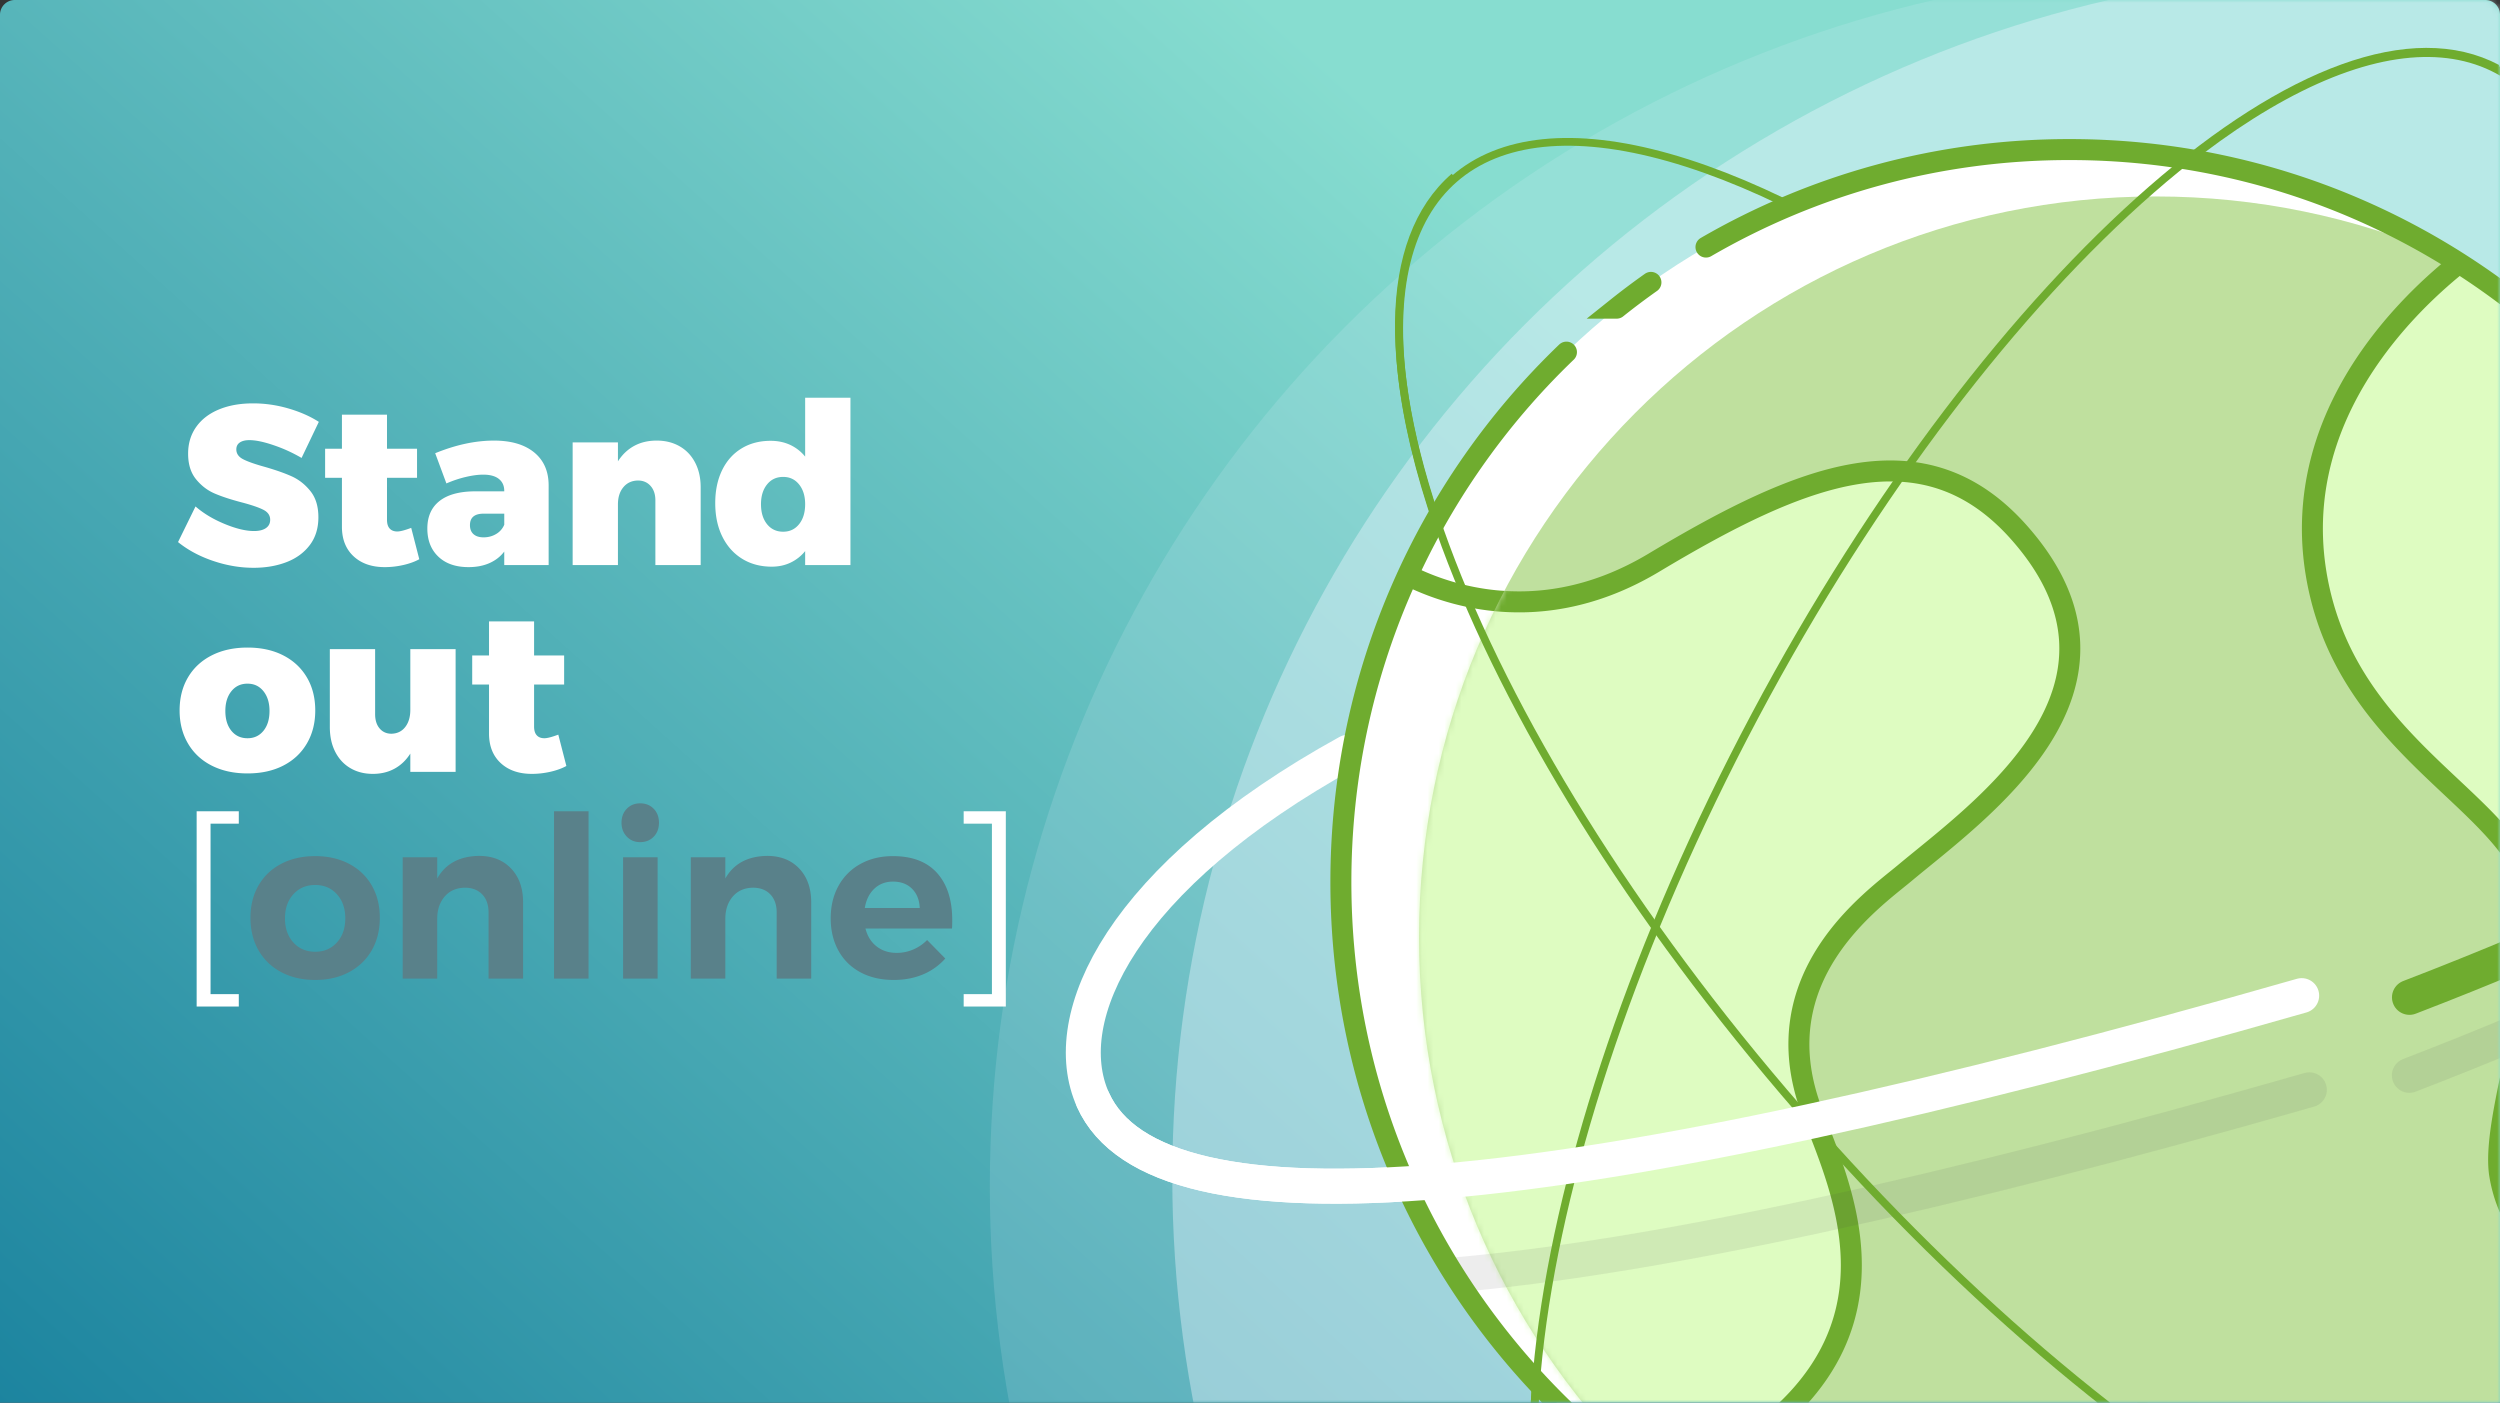 <svg xmlns="http://www.w3.org/2000/svg" xmlns:xlink="http://www.w3.org/1999/xlink" width="442" height="248" viewBox="0 0 442 248">
    <rect x="0" y="0" width="442" height="248" fill="#333333" stroke="none"/>
    <defs>
        <linearGradient id="b" x1="0%" x2="81.274%" y1="100%" y2="50%">
            <stop offset="0%" stop-color="#1C849F"/>
            <stop offset="100%" stop-color="#87DDD0"/>
        </linearGradient>
        <path id="a" d="M2.612 0h436.776A2.612 2.612 0 0 1 442 2.612V248H0V2.612A2.612 2.612 0 0 1 2.612 0z"/>
        <path id="d" d="M257.604 129.512c0 71.528-57.667 129.514-128.803 129.514S0 201.04 0 129.512C0 57.982 57.665 0 128.8 0c71.137 0 128.804 57.983 128.804 129.512z"/>
        <path id="f" d="M260.44 130.965c0 72.332-58.303 130.968-130.222 130.968C58.3 261.933 0 203.297 0 130.965 0 58.634 58.3 0 130.218 0c71.92 0 130.221 58.634 130.221 130.965z"/>
    </defs>
    <g fill="none" fill-rule="evenodd">
        <mask id="c" fill="#fff">
            <use xlink:href="#a"/>
        </mask>
        <use fill="url(#b)" opacity=".508" xlink:href="#a"/>
        <g mask="url(#c)">
            <g transform="translate(175 -18)">
                <ellipse cx="246.108" cy="226.157" fill="#EFF6FF" fill-opacity=".4" rx="213.846" ry="213.678"/>
                <ellipse cx="215.407" cy="227.717" fill="#EFF6FF" fill-opacity=".4" opacity=".363" rx="215.407" ry="215.238"/>
                <g transform="translate(16.022 .292)">
                    <path stroke="#FFF" stroke-linecap="round" stroke-width="6.183" d="M47.29 150.707c-39.883 21.975-51.65 46.84-45.063 61.477 11.375 25.273 82.604 19.123 213.687-18.45"/>
                    <path stroke="#6FAC2F" stroke-linecap="round" stroke-width="6.183" d="M275.164 86.783c42.298-6.366 62.885.925 68.03 16.158 5.807 17.191 3.042 48.274-108.223 91.1"/>
                    <ellipse cx="174.155" cy="173.664" stroke="#6FAC2F" stroke-width="1.374" rx="62.198" ry="162.668" transform="scale(-1 1) rotate(-28 0 872.16)"/>
                    <ellipse cx="174.155" cy="173.604" stroke="#6FAC2F" stroke-width="1.374" rx="62.198" ry="164.68" transform="rotate(-41 174.155 173.604)"/>
                    <g transform="translate(46.045 44.151)">
                        <mask id="e" fill="#fff">
                            <use xlink:href="#d"/>
                        </mask>
                        <use fill="#FFF" xlink:href="#d"/>
                        <path stroke="#6FAC2F" stroke-width="3.71" d="M203.756 17.463c36.181 23.966 60.065 65.172 60.065 111.996 0 24.705-6.655 47.844-18.25 67.717a132.606 132.606 0 0 1-2.143 3.547c-25.629 2.845-36.352-6.69-38.525-19.309-2.005-11.645 11.067-41.282 3.865-54.62-7.205-13.333-29.944-23.217-35.74-48.73-7.864-34.63 23.386-57.463 29.39-61.486.45.29.892.59 1.338.885zM55.321 73.048c26.22-15.708 47.735-24.466 64.676-5.236 24.082 27.335-7.007 48.98-20.358 60.141-5.687 4.753-25.152 18.291-16.457 41.854 5.566 15.084 22.612 47.795-30.44 68.497-.598-.433-1.195-.868-1.786-1.31-32.604-24.434-53.72-63.504-53.72-107.535 0-19.139 3.998-37.336 11.186-53.806.265-.608.531-1.216.805-1.82 5.365 3.246 24.031 12.43 46.094-.785z" mask="url(#e)"/>
                        <g mask="url(#e)">
                            <g transform="translate(13.822 8.289)">
                                <mask id="g" fill="#fff">
                                    <use xlink:href="#f"/>
                                </mask>
                                <use fill="#BFE09E" xlink:href="#f"/>
                                <path fill="#DEFCC1" stroke="#6FAC2F" stroke-width="3.71" d="M189.935 9.174c36.18 23.966 60.064 65.173 60.064 111.996 0 24.705-6.655 47.844-18.25 67.717a132.605 132.605 0 0 1-2.143 3.547c-25.629 2.845-36.352-6.69-38.525-19.308-2.005-11.645 11.067-41.283 3.865-54.62-7.205-13.334-29.943-23.218-35.74-48.731-7.863-34.63 23.387-57.463 29.39-61.486.45.29.892.59 1.339.885zM41.5 64.76c26.22-15.708 47.734-24.466 64.675-5.236 24.082 27.335-7.006 48.98-20.357 60.142-5.688 4.752-25.153 18.29-16.458 41.854 5.566 15.083 22.612 47.794-30.44 68.496-.598-.433-1.195-.868-1.786-1.31-32.604-24.434-53.72-63.504-53.72-107.535 0-19.138 3.998-37.336 11.186-53.806.265-.608.531-1.216.805-1.819C.771 68.79 19.436 77.975 41.5 64.76z" mask="url(#g)"/>
                            </g>
                        </g>
                        <g stroke="#4A4A4A" stroke-linecap="round" stroke-width="6.183" mask="url(#e)" opacity=".1">
                            <path d="M-3.617 128.797c-39.883 21.975-45.428 41.25-38.84 55.886 11.374 25.273 82.603 19.123 213.687-18.45M297.127 72.58c5.807 17.191 3.042 48.274-108.223 91.1"/>
                        </g>
                    </g>
                    <path stroke="#6FAC2F" stroke-linecap="round" stroke-width="3.71" d="M110.595 61.39c18.911-10.965 40.852-17.239 64.25-17.239 71.137 0 128.804 57.983 128.804 129.512s-57.667 129.514-128.803 129.514-128.8-57.985-128.8-129.514c0-36.855 15.308-70.114 39.88-93.699m8.873-7.772a129.336 129.336 0 0 1 6.064-4.558"/>
                    <path stroke="#6FAC2F" stroke-width="1.374" d="M97.805 317.083c-30.33-16.127-20.727-93.505 21.45-172.828C161.432 64.932 220.211 13.701 250.541 29.828"/>
                    <path stroke="#6FAC2F" stroke-width="1.374" d="M66.089 48.947c-25.926 22.536 1.43 96.45 61.098 165.091 59.669 68.641 129.056 106.017 154.981 83.48"/>
                    <path stroke="#FFF" stroke-linecap="round" stroke-width="6.183" d="M2.227 212.184c11.375 25.273 82.604 19.123 213.687-18.45"/>
                    <path stroke="#6FAC2F" stroke-linecap="round" stroke-width="6.183" d="M343.194 102.941c5.807 17.191 3.042 48.274-108.223 91.1"/>
                </g>
            </g>
        </g>
        <g mask="url(#c)">
            <path fill="#59818A" d="M55.736 151.362c2.246 0 4.235.452 5.966 1.356 1.73.904 3.072 2.18 4.023 3.828.951 1.648 1.427 3.563 1.427 5.742 0 2.154-.476 4.061-1.427 5.723-.951 1.661-2.292 2.95-4.023 3.868-1.731.917-3.72 1.376-5.966 1.376-2.273 0-4.275-.459-6.006-1.376-1.73-.917-3.072-2.207-4.023-3.868-.952-1.662-1.427-3.57-1.427-5.723 0-2.18.475-4.094 1.427-5.742.951-1.648 2.292-2.924 4.023-3.828 1.731-.904 3.733-1.356 6.006-1.356zm0 5.104c-1.586 0-2.874.545-3.865 1.635-.991 1.09-1.487 2.513-1.487 4.267 0 1.755.496 3.177 1.487 4.267.99 1.09 2.279 1.635 3.865 1.635 1.559 0 2.834-.545 3.825-1.635.991-1.09 1.486-2.512 1.486-4.267 0-1.754-.495-3.177-1.486-4.267-.991-1.09-2.266-1.635-3.825-1.635zm28.937-5.144c2.379 0 4.275.745 5.689 2.233 1.413 1.49 2.12 3.483 2.12 5.982v13.478h-6.104v-11.684c0-1.355-.377-2.425-1.13-3.21-.753-.784-1.777-1.176-3.072-1.176-1.507.027-2.696.552-3.568 1.575-.872 1.024-1.308 2.333-1.308 3.928v10.567h-6.105v-21.453H77.3v3.748c1.48-2.605 3.938-3.934 7.373-3.988zm13.28-7.895h6.104v29.588h-6.104v-29.588zm12.209 8.135h6.105v21.453h-6.105v-21.453zm3.013-9.531c.977 0 1.777.319 2.398.957.62.638.931 1.462.931 2.472s-.31 1.835-.931 2.473c-.621.638-1.42.957-2.398.957-.952 0-1.738-.326-2.359-.977s-.932-1.469-.932-2.453c0-1.01.311-1.834.932-2.472.621-.638 1.407-.957 2.359-.957zm22.436 9.291c2.379 0 4.275.745 5.689 2.233 1.413 1.49 2.12 3.483 2.12 5.982v13.478h-6.104v-11.684c0-1.355-.377-2.425-1.13-3.21-.753-.784-1.777-1.176-3.072-1.176-1.507.027-2.696.552-3.568 1.575-.872 1.024-1.308 2.333-1.308 3.928v10.567h-6.105v-21.453h6.105v3.748c1.48-2.605 3.938-3.934 7.373-3.988zm22.238.04c3.436 0 6.046.997 7.83 2.991 1.783 1.994 2.675 4.772 2.675 8.334 0 .638-.013 1.13-.04 1.476h-15.3c.343 1.356 1.004 2.412 1.981 3.17.978.758 2.154 1.136 3.528 1.136a7.45 7.45 0 0 0 2.894-.578 7.649 7.649 0 0 0 2.497-1.695l3.211 3.27a10.793 10.793 0 0 1-3.944 2.812c-1.546.651-3.27.977-5.173.977-2.246 0-4.208-.452-5.887-1.356-1.678-.904-2.973-2.18-3.884-3.828-.912-1.649-1.368-3.55-1.368-5.703 0-2.18.463-4.1 1.387-5.762a9.741 9.741 0 0 1 3.885-3.868c1.665-.917 3.568-1.376 5.708-1.376zm4.757 9.172c-.053-1.41-.502-2.539-1.347-3.39-.846-.85-1.97-1.276-3.37-1.276-1.321 0-2.425.419-3.31 1.256-.885.838-1.447 1.974-1.685 3.41h9.712z"/>
            <path fill="#FFF" d="M53.318 80.966a26.484 26.484 0 0 0-4.876-2.233c-1.77-.611-3.224-.917-4.36-.917-.714 0-1.276.14-1.685.419-.41.279-.615.684-.615 1.216 0 .744.397 1.322 1.19 1.734.792.413 2.047.858 3.765 1.336 1.956.559 3.568 1.124 4.836 1.695 1.269.572 2.372 1.442 3.31 2.612.939 1.17 1.408 2.712 1.408 4.626 0 1.94-.51 3.582-1.527 4.925-1.017 1.342-2.391 2.346-4.122 3.01-1.731.665-3.667.997-5.807.997-2.379 0-4.764-.405-7.156-1.216-2.391-.81-4.46-1.92-6.203-3.33l3.092-6.3c1.4 1.223 3.111 2.253 5.133 3.09 2.022.838 3.76 1.256 5.213 1.256.898 0 1.599-.173 2.1-.518.503-.346.754-.838.754-1.476 0-.77-.41-1.362-1.229-1.774-.82-.412-2.088-.844-3.805-1.296-1.93-.505-3.528-1.03-4.797-1.575-1.268-.545-2.365-1.39-3.29-2.532-.925-1.144-1.387-2.646-1.387-4.507 0-1.807.475-3.382 1.427-4.725.95-1.342 2.292-2.373 4.023-3.09 1.731-.718 3.746-1.077 6.045-1.077 2.088 0 4.162.299 6.224.897 2.061.598 3.858 1.39 5.39 2.373l-3.051 6.38zm20.81 17.905c-.766.425-1.697.764-2.794 1.017-1.097.252-2.2.379-3.31.379-2.299 0-4.136-.638-5.51-1.915-1.374-1.276-2.061-3.017-2.061-5.223v-8.654H57.48v-5.144h2.973V73.31h7.968v6.021h5.311v5.144h-5.311v7.417c0 .692.158 1.21.475 1.556.317.345.767.518 1.348.518.502 0 1.321-.213 2.458-.638l1.427 5.543zM87.33 77.896c3.04 0 5.411.697 7.116 2.093C96.149 81.385 97 83.332 97 85.831v14.077h-7.848v-2.393c-.661.877-1.527 1.555-2.597 2.034-1.07.478-2.306.718-3.706.718-2.273 0-4.057-.619-5.352-1.855s-1.942-2.89-1.942-4.964c0-2.1.707-3.716 2.12-4.845 1.414-1.13 3.482-1.708 6.204-1.735h5.273v-.08c0-.904-.318-1.608-.952-2.113-.634-.505-1.559-.758-2.775-.758-.872 0-1.883.133-3.032.399-1.15.266-2.306.651-3.469 1.156l-1.982-5.343c3.647-1.489 7.11-2.233 10.386-2.233zm-1.823 17.107c.819 0 1.559-.2 2.22-.598a3.42 3.42 0 0 0 1.427-1.635v-1.954h-3.647c-1.612 0-2.418.678-2.418 2.033 0 .692.211 1.223.634 1.596.423.372 1.017.558 1.784.558zm30.602-17.107c1.533 0 2.887.339 4.063 1.016 1.176.678 2.088 1.642 2.735 2.892.648 1.25.972 2.698.972 4.346v13.758h-8.008V88.463c0-1.063-.284-1.914-.852-2.552-.568-.638-1.315-.957-2.24-.957-1.083.026-1.942.425-2.576 1.196-.635.771-.952 1.781-.952 3.03v10.728h-8.007V78.215h8.007v3.35c.767-1.197 1.725-2.108 2.874-2.732 1.15-.625 2.478-.937 3.984-.937zm34.25-7.577v29.589h-8.008v-2.473a7.376 7.376 0 0 1-2.577 2.034c-1.004.479-2.114.718-3.33.718-1.981 0-3.726-.465-5.232-1.396-1.506-.93-2.676-2.24-3.508-3.928-.833-1.688-1.249-3.662-1.249-5.921 0-2.207.403-4.141 1.21-5.803.805-1.661 1.948-2.944 3.428-3.848 1.48-.904 3.198-1.355 5.153-1.355 1.269 0 2.418.239 3.45.717a7.457 7.457 0 0 1 2.655 2.074V70.319h8.007zm-11.893 23.687c1.163 0 2.101-.445 2.815-1.336.713-.89 1.07-2.067 1.07-3.53 0-1.435-.357-2.598-1.07-3.488-.714-.89-1.652-1.336-2.815-1.336-1.189 0-2.14.445-2.854 1.336-.713.89-1.07 2.053-1.07 3.489 0 1.462.357 2.638 1.07 3.529.714.89 1.665 1.336 2.854 1.336zm-94.7 20.483c2.404 0 4.505.459 6.302 1.376 1.797.917 3.191 2.213 4.182 3.888.991 1.675 1.487 3.629 1.487 5.862 0 2.207-.496 4.154-1.487 5.842-.99 1.688-2.385 2.99-4.182 3.908-1.797.917-3.898 1.376-6.303 1.376s-4.512-.459-6.322-1.376c-1.81-.917-3.211-2.22-4.202-3.908-.991-1.688-1.487-3.635-1.487-5.842 0-2.233.496-4.187 1.487-5.862.99-1.675 2.391-2.97 4.202-3.888 1.81-.917 3.917-1.376 6.322-1.376zm0 6.38c-1.19 0-2.141.446-2.855 1.337-.713.89-1.07 2.053-1.07 3.489 0 1.462.357 2.632 1.07 3.509.714.877 1.665 1.316 2.854 1.316 1.163 0 2.101-.439 2.815-1.316.713-.877 1.07-2.047 1.07-3.51 0-1.435-.357-2.598-1.07-3.488-.714-.891-1.652-1.336-2.815-1.336zm36.786-6.1v21.693h-8.008v-3.23c-.74 1.17-1.671 2.06-2.794 2.671-1.124.612-2.399.917-3.826.917-1.506 0-2.834-.339-3.984-1.016-1.15-.678-2.041-1.642-2.675-2.892-.635-1.249-.952-2.711-.952-4.386v-13.758h8.008v11.485c0 1.063.264 1.907.792 2.532.529.625 1.23.937 2.101.937 1.031-.026 1.844-.425 2.438-1.196.595-.77.892-1.781.892-3.03v-10.728h8.008zm19.582 20.656c-.766.425-1.698.764-2.795 1.017-1.096.252-2.2.378-3.31.378-2.299 0-4.135-.638-5.51-1.914-1.374-1.276-2.061-3.017-2.061-5.224v-8.653h-2.973v-5.144h2.973v-6.021h7.968v6.021h5.312v5.144h-5.312v7.417c0 .691.158 1.21.475 1.555.318.346.767.519 1.348.519.502 0 1.322-.213 2.458-.638l1.427 5.543zm-65.367 8.002h7.452v2.193h-4.994v30.147h4.994v2.193h-7.452v-34.533zm143.062 0v34.533h-7.452v-2.193h4.995V145.62h-4.995v-2.193h7.452z"/>
        </g>
    </g>
</svg>
